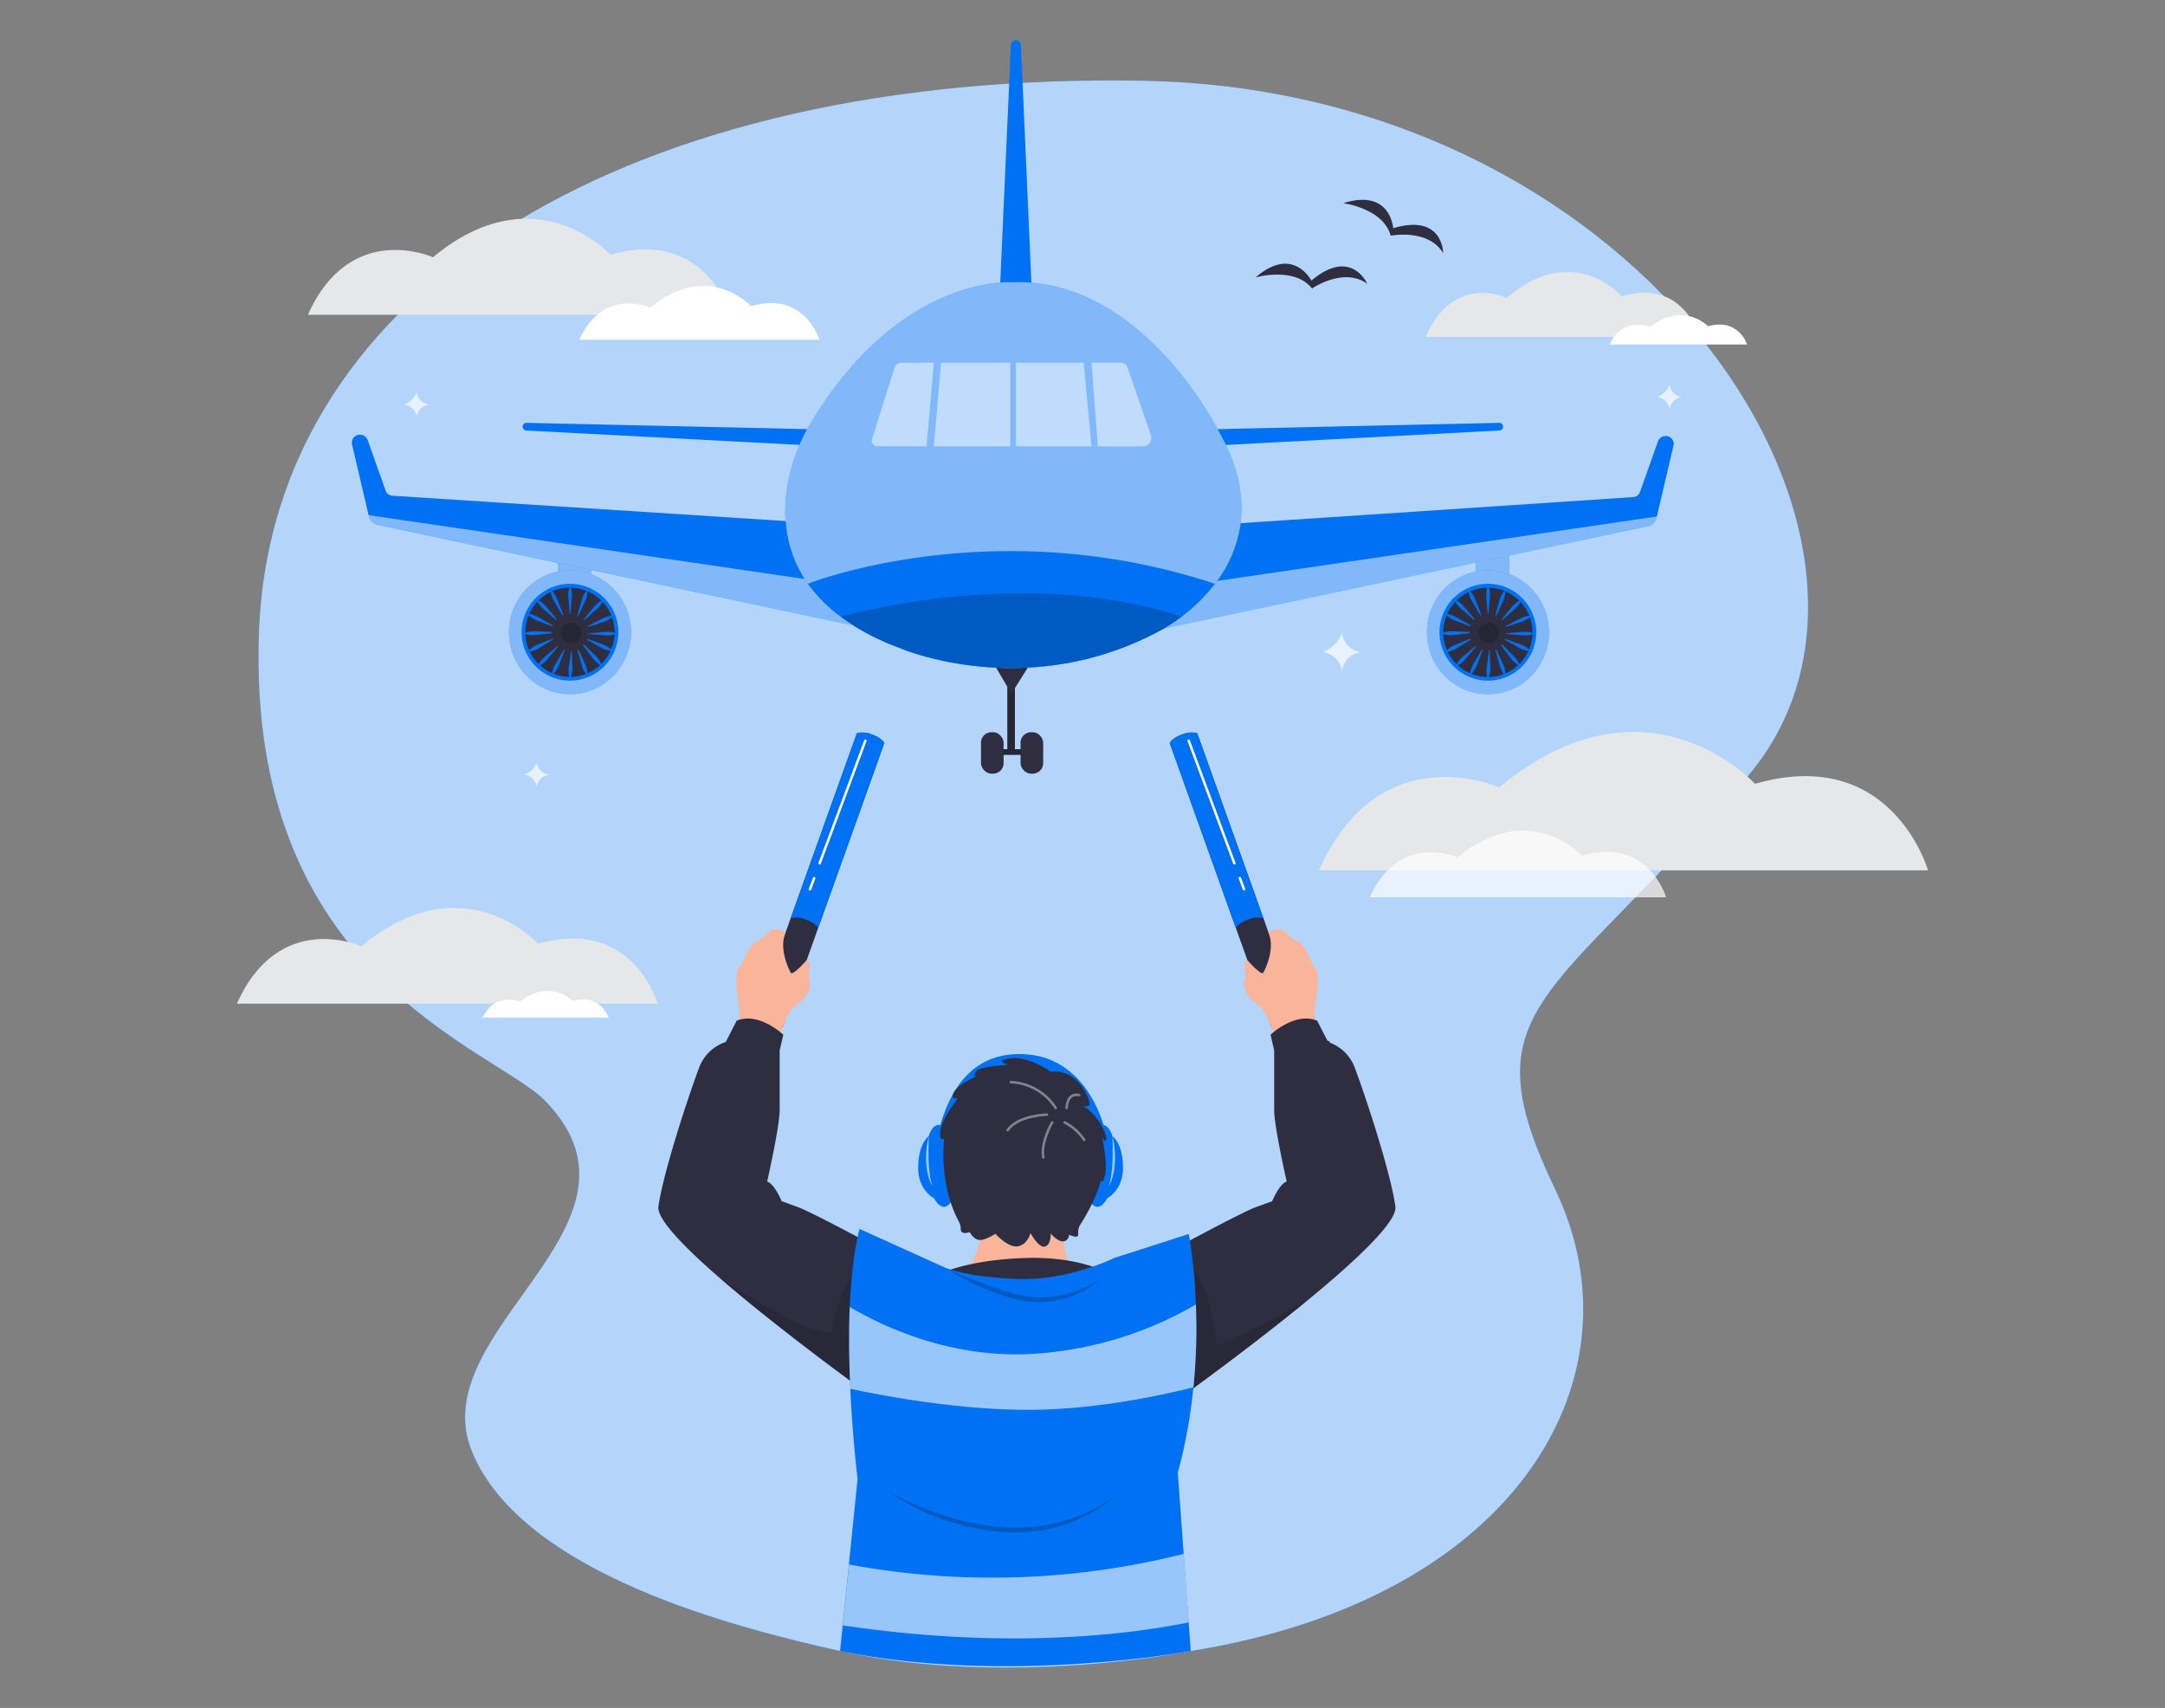  <!DOCTYPE svg PUBLIC "-//W3C//DTD SVG 1.1//EN" "http://www.w3.org/Graphics/SVG/1.1/DTD/svg11.dtd">
<svg xmlns="http://www.w3.org/2000/svg" xmlns:xlink="http://www.w3.org/1999/xlink" width="865.76" height="682.89" viewBox="0 0 865.76 682.89">
<rect x="0" y="0" width="865.76" height="682.89" fill="#808080" stroke="none"/>
<defs>
<clipPath id="a">
<path d="M462.8,503s32.75-17.87,39.28-20.3l6.64-2.42s2.9-7,5.81-7.86c0,0-5-22-5-28.6V420l-1.45-6.28s9.75-9.32,18.65-5.6l4.36,8.5a17.06,17.06,0,0,1,10.76,10.56C545.19,435.88,556,468,558,482.41s-95.32,83.19-95.32,83.19Z" fill="none"/>
</clipPath>
<clipPath id="b">
<path d="M358.59,503s-32.75-17.87-39.36-20.3l-6.64-2.42s-2.9-7-5.81-7.86c0,0,5-22,5-28.6V420l1.45-6.28s-9.75-9.32-18.66-5.6l-4.35,8.5a17.06,17.06,0,0,0-10.76,10.56c-3.32,8.71-14.14,40.86-16.17,55.24s95.32,83.19,95.32,83.19Z" fill="none"/>
</clipPath>
<clipPath id="c">
<path d="M343.71,491.36l34.22,15.48s7.47,3.6,28.29,4.51S445.5,503,445.5,503l29.86-9.62s9.24,45.74-4.37,95.48l5.17,71.27s-73.17,13.68-140.22,0l7-68.79S334.8,526.53,343.71,491.36Z" fill="none"/>
</clipPath>
<style xmlns="http://www.w3.org/1999/xhtml">*, ::after, ::before { box-sizing: border-box; }
img, svg { vertical-align: middle; }
</style>
<style xmlns="http://www.w3.org/1999/xhtml">*, body, html { -webkit-font-smoothing: antialiased; }
img, svg { max-width: 100%; }
</style>
</defs>
<path d="M476.17,660.14S402.76,675,336,660.14c-40.86-9.09-126.9-30.67-147.2-79.57S266.22,490,218.17,440.34C197.46,419,98,390.72,103.59,251.9S254.91,28.47,457.43,32.29,776.82,220.16,698.49,310.85s-112,90.95-76.53,164.8S608.17,639,476.17,660.14Z" fill="#0071f2" data-primary="true"/>
<path d="M476.17,660.14S402.76,675,336,660.14c-40.86-9.09-126.9-30.67-147.2-79.57S266.22,490,218.17,440.34C197.46,419,98,390.72,103.59,251.9S254.91,28.47,457.43,32.29,776.82,220.16,698.49,310.85s-112,90.95-76.53,164.8S608.17,639,476.17,660.14Z" fill="#fff" opacity="0.7" style="isolation:isolate"/>
<path d="M517.15,410.17l-4.87,1.75a3.23,3.23,0,0,1-4.14-1.94h0L467.78,297.11s.88-2,5-3.44a9.43,9.43,0,0,1,6-.47L519.12,406a3.14,3.14,0,0,1-1.79,4.07h0Z" fill="#2f2e41" data-secondary="true"/>
<path d="M478.75,293.14l26.46,74a9.5,9.5,0,0,0-6,.48c-4.07,1.47-5,3.45-5,3.45l-26.46-74s.89-2,5-3.45A9.49,9.49,0,0,1,478.75,293.14Z" fill="#0071f2" data-primary="true"/>
<path d="M495.81,351.1l1.65,4.44" fill="none" stroke="#fff" stroke-linecap="round" stroke-linejoin="round"/>
<path d="M475.34,296.17l18.27,49" fill="none" stroke="#fff" stroke-linecap="round" stroke-linejoin="round"/>
<path d="M510.48,416.46s-3.9-12.57-7.17-14.55c-3.79-2.23-6.49-6.43-5.7-9.24,1.43-5-1.76-7.37,1.22-8.76,0,0,5.63,6.46,6.38,5,5.27-10.37,2-16.17,2-16.17,6.79-3.31,6.7,1.13,10.42,3s2.59,1.34,5,5c1.57,2.38,1.25,4.36,3.14,5.9s1,7.62.72,11-1,8.23-1,8.23l2.5,6.21Z" fill="#f9b499"/>
<path d="M462.8,503s32.75-17.87,39.28-20.3l6.64-2.42s2.9-7,5.81-7.86c0,0-5-22-5-28.6V420l-1.45-6.28s9.75-9.32,18.65-5.6l4.36,8.5a17.06,17.06,0,0,1,10.76,10.56C545.19,435.88,556,468,558,482.41s-95.32,83.19-95.32,83.19Z" fill="#2f2e41" data-secondary="true"/>
<g clip-path="url(#a)">
<path d="M522.26,519.71,521,521.63c-26.72,21.81-58.15,44-58.15,44V503l1.58-.83a40.3,40.3,0,0,1,6.28.83c13.78,3.64,15.72,34.88,15.72,34.88C499.07,533.81,521.54,520.14,522.26,519.71Z" fill-opacity="0.7" opacity="0.2" style="isolation:isolate"/>
</g>
<path d="M515.54,421.44s9-5.8,15.71-4.72" fill="none" stroke="#263238" stroke-linecap="round" stroke-linejoin="round"/>
<path d="M304.23,410.17l4.88,1.75a3.23,3.23,0,0,0,4.14-1.94h0l40.36-112.86s-.88-2-4.95-3.44a9.43,9.43,0,0,0-6-.47L302.27,406a3.14,3.14,0,0,0,1.79,4.07h0Z" fill="#2f2e41" data-secondary="true"/>
<path d="M342.64,293.14l-26.46,74a9.5,9.5,0,0,1,6,.48c4.07,1.47,5,3.45,5,3.45l26.46-74s-.89-2-5-3.45A9.5,9.5,0,0,0,342.64,293.14Z" fill="#0071f2" data-primary="true"/>
<path d="M325.57,351.1l-1.65,4.44" fill="none" stroke="#fff" stroke-linecap="round" stroke-linejoin="round"/>
<path d="M346.05,296.17q-9.14,24.51-18.28,49" fill="none" stroke="#fff" stroke-linecap="round" stroke-linejoin="round"/>
<path d="M310.91,416.46s3.9-12.57,7.17-14.55c3.79-2.23,6.49-6.43,5.7-9.24-1.43-5,1.76-7.37-1.22-8.76,0,0-5.63,6.46-6.38,5-5.27-10.37-2-16.17-2-16.17-6.79-3.31-6.7,1.13-10.42,3s-2.59,1.34-5,5c-1.57,2.38-1.25,4.36-3.14,5.9s-1,7.62-.72,11,1,8.23,1,8.23l-2.49,6.21Z" fill="#f9b499"/>
<path d="M358.59,503s-32.75-17.87-39.36-20.3l-6.64-2.42s-2.9-7-5.81-7.86c0,0,5-22,5-28.6V420l1.45-6.28s-9.75-9.32-18.66-5.6l-4.35,8.5a17.06,17.06,0,0,0-10.76,10.56c-3.32,8.71-14.14,40.86-16.17,55.24s95.32,83.19,95.32,83.19Z" fill="#2f2e41" data-secondary="true"/>
<g clip-path="url(#b)">
<path d="M357.91,502.65l.68.36v62.65s-42.18-29.83-70.46-54.31c46.21,29,44.55,20.12,44.55,20.12,4.14-20.93,13-28.46,13-28.46S350.37,502.85,357.91,502.65Z" fill-opacity="0.7" opacity="0.2" style="isolation:isolate"/>
</g>
<path d="M391.52,484.84a26.21,26.21,0,0,1-5,22.8s21.31,10.77,42,0c0,0-6.29-13.68-2.17-20.72C426.41,486.92,413.49,479,391.52,484.84Z" fill="#f9b499"/>
<path d="M441.92,452.05S435.87,423.76,411,421.6s-33.56,18.85-36.83,36.14l35.59,3.53Z" fill="#0071f2" data-primary="true"/>
<path d="M439.62,450c3.73-1.46,5.25,4.3,5.25,4.3s4.21,2.77,4.21,12.72c0,9-6.38,12.13-6.38,12.13s-2.79,5.92-6.28,2.06S435,451.75,439.62,450Z" fill="#0071f2" data-primary="true"/>
<path d="M444.87,454.26a34.89,34.89,0,0,1,1,10.13,31.09,31.09,0,0,1-.65,5.09,18.08,18.08,0,0,1-1.79,4.79,37.22,37.22,0,0,0,1-4.93c.21-1.66.35-3.32.42-5s.08-3.34.07-5S444.93,456,444.87,454.26Z" fill="#fff" opacity="0.6" style="isolation:isolate"/>
<path d="M376.63,450c-3.73-1.46-5.25,4.3-5.25,4.3s-4.2,2.77-4.2,12.72c0,9,6.37,12.13,6.37,12.13s2.81,5.92,6.28,2.06S381.26,451.75,376.63,450Z" fill="#0071f2" data-primary="true"/>
<path d="M371.41,454.26c-.06,1.7-.08,3.39-.11,5.07s0,3.35.07,5,.21,3.33.42,5a38.89,38.89,0,0,0,1,4.93,18.08,18.08,0,0,1-1.79-4.79,31.09,31.09,0,0,1-.65-5.09A35.24,35.24,0,0,1,371.41,454.26Z" fill="#fff" opacity="0.6" style="isolation:isolate"/>
<path d="M420.12,428.43s-9-6.28-16-5.28-.95,2.59-.95,2.59-11.81.66-12.9,2.69,0,2,0,2-7.16,3.15-8.81,6.29,1.57,2.45,1.57,2.45-6.52,8.09-7,13.06,1.57,2.79,1.57,2.79a66.09,66.09,0,0,0,1.57,22.38c2.95,10.58,5.12,11,5,13.83s3.59,1.41,3.59,1.41,1.66,3.15,4.1,3.15,6.17-2.49,6.17-2.49,5.17,5.75,9.05,5,5-5.28,5-5.28,3.41,6.28,5.89,5.36,2.18-5.2,2.18-5.2,2.8,3.42,5.12,3.14a2.49,2.49,0,0,0,2.19-2.64s2.64,1.24,3.41.61-.46-2.17,1.24-4.81,6.85-11.34,8.09-17.72c0,0,.6,2.48,1.7-2s-1.24-15.51-1.24-15.51.56,2.29,1.57,1.66-2.29-9.79-9.13-13.67c0,0,2.48.63,2.64-.92S431.51,427.35,420.12,428.43Z" fill="#2f2e41" data-secondary="true"/>
<path d="M376,509.29s10.23-5.39,33.2-6.28,34.3,6.28,34.3,6.28a69.72,69.72,0,0,1-32.05,10.36C393.6,520.48,376,509.29,376,509.29Z" fill="#2f2e41" data-secondary="true"/>
<path d="M343.71,491.36l34.22,15.48s7.47,3.6,28.29,4.51S445.5,503,445.5,503l29.86-9.62s9.24,45.74-4.37,95.48l5.17,71.27s-73.17,13.68-140.22,0l7-68.79S334.8,526.53,343.71,491.36Z" fill="#0071f2" data-primary="true"/>
<g clip-path="url(#c)">
<path d="M477.26,554.69c-16.35,4.09-41.33,9-66.16,9-26.4,0-54.08-4.81-71.07-8.39-.47-10.28-.68-21.67-.24-32.73,15.42,9,40.72,20,70.79,18.86a147.06,147.06,0,0,0,67.68-19.88A242.08,242.08,0,0,1,477.26,554.69Z" fill="#fff" opacity="0.6" style="isolation:isolate"/>
<path d="M475.32,648.69c-24.49,4.95-72.69,10.9-138.28,1.21l2.49-24.37a313.41,313.41,0,0,0,133.86-4.26Z" fill="#fff" opacity="0.6" style="isolation:isolate"/>
</g>
<path d="M377.93,506.84c2.53,1.13,5,2.29,7.6,3.32s5.1,2.1,7.67,3.08,5.15,1.9,7.77,2.69c1.3.44,2.63.76,3.94,1.15s2.64.65,4,.9a39,39,0,0,0,4,.61,19.43,19.43,0,0,0,2,.15h2a50,50,0,0,0,8.05-1,45.67,45.67,0,0,0,7.79-2.44,35.43,35.43,0,0,0,7.23-3.92,34.81,34.81,0,0,1-14.65,7.87,44,44,0,0,1-8.32,1.42,27.73,27.73,0,0,1-4.28-.1,39,39,0,0,1-4.2-.6,78.56,78.56,0,0,1-15.89-5.26A107.59,107.59,0,0,1,377.93,506.84Z" opacity="0.2"/>
<path d="M355.37,596.41a108.82,108.82,0,0,0,10.74,5.26c3.65,1.58,7.38,3,11.15,4.19a98.35,98.35,0,0,0,23.22,4.67,70.56,70.56,0,0,0,11.81,0c2-.11,3.92-.44,5.87-.71s3.88-.72,5.78-1.26,3.77-1.14,5.66-1.74l2.76-1.09,1.38-.55,1.34-.65a72.43,72.43,0,0,0,10.37-5.9A59.21,59.21,0,0,1,424.36,610c-1.92.64-3.91,1-5.89,1.49s-4,.7-6,.86a69.22,69.22,0,0,1-12.13.15,87.83,87.83,0,0,1-12-1.77,96.9,96.9,0,0,1-11.59-3.42A93.22,93.22,0,0,1,355.37,596.41Z" opacity="0.2"/>
<g opacity="0.4">
<path d="M422.18,443a22.7,22.7,0,0,0-18-10.35" fill="none" stroke="#fff" stroke-linecap="round" stroke-linejoin="round"/>
<path d="M418.66,445.68s-11.6.21-15.71,6.21" fill="none" stroke="#fff" stroke-linecap="round" stroke-linejoin="round"/>
<path d="M420.74,448.78s-4.72,8.09-3.52,14" fill="none" stroke="#fff" stroke-linecap="round" stroke-linejoin="round"/>
<path d="M425.72,448.78a20.78,20.78,0,0,1,7.85,7" fill="none" stroke="#fff" stroke-linecap="round" stroke-linejoin="round"/>
<path d="M426.53,443s0-6.14,5-5.17" fill="none" stroke="#fff" stroke-linecap="round" stroke-linejoin="round"/>
</g>
<path d="M94.73,401.29H263s-10-34.9-47.8-23.93c0,0-29.87-32.91-70.71,1C144.52,378.36,111.66,363.4,94.73,401.29Z" fill="#e6e7e8"/>
<path d="M193,406.85h50.32s-3-9.7-14.29-6.65c0,0-8.93-9.14-21.14.28C207.9,400.48,198.07,396.32,193,406.85Z" fill="#fff"/>
<polygon points="405.85 299.55 405.85 270.9 402.83 270.9 402.83 299.55 400.57 299.55 400.57 301.81 408.86 301.81 408.86 299.55 405.85 299.55" fill="#2f2e41" data-secondary="true"/>
<polygon points="405.85 299.55 405.85 270.9 402.83 270.9 402.83 299.55 400.57 299.55 400.57 301.81 408.86 301.81 408.86 299.55 405.85 299.55" opacity="0.2"/>
<path d="M599.61,172.13l-120.67,6.35v-6.72l120.56-2.69a1.54,1.54,0,0,1,1.56,1.53h0A1.53,1.53,0,0,1,599.61,172.13Z" fill="#0071f2" data-primary="true"/>
<path d="M210.44,172.13l120.68,6.35v-6.72l-120.56-2.69A1.55,1.55,0,0,0,209,170.6h0A1.53,1.53,0,0,0,210.44,172.13Z" fill="#0071f2" data-primary="true"/>
<path d="M412.63,117.14H399.81L404.25,18a2,2,0,0,1,2-1.89h0a2,2,0,0,1,2,1.89Z" fill="#0071f2" data-primary="true"/>
<rect x="590.13" y="217.95" width="13.36" height="13.36" fill="#0071f2" data-primary="true"/>
<rect x="590.13" y="217.95" width="13.36" height="13.36" fill="#fff" opacity="0.5"/>
<ellipse cx="595.02" cy="252.79" rx="24.41" ry="24.78" fill="#0071f2" data-primary="true"/>
<ellipse cx="595.02" cy="252.79" rx="24.41" ry="24.78" fill="#fff" opacity="0.5"/>
<circle cx="595.02" cy="252.79" r="18.59" fill="#2f2e41" data-secondary="true"/>
<path d="M595,272.13a19.35,19.35,0,1,1,19.34-19.34A19.37,19.37,0,0,1,595,272.13ZM595,235a17.84,17.84,0,1,0,17.83,17.84A17.86,17.86,0,0,0,595,235Z" fill="#0071f2" data-primary="true"/>
<path d="M589.75,247.68a2.08,2.08,0,0,0-.21.21l-.29-.23-1.49-1.23-2.27-2a16.86,16.86,0,0,1-2.22-2,10.23,10.23,0,0,1-1.63-2.6l.11-.1a10.28,10.28,0,0,1,2.58,1.63,16.32,16.32,0,0,1,2,2.22l1.95,2.27c.41.5.82,1,1.21,1.48A2.48,2.48,0,0,1,589.75,247.68Z" fill="#0071f2" data-primary="true"/>
<path d="M592.36,245.94a1.79,1.79,0,0,0-.32.13,3.45,3.45,0,0,1-.2-.32c-.3-.48-.59-1-.9-1.46l-1.53-2.66a18.25,18.25,0,0,1-1.47-2.67,10.8,10.8,0,0,1-.72-3.05l.14-.06a10.41,10.41,0,0,1,1.94,2.45,17.42,17.42,0,0,1,1.19,2.81l1.13,2.84c.21.55.41,1.09.61,1.63C592.28,245.7,592.32,245.82,592.36,245.94Z" fill="#0071f2" data-primary="true"/>
<path d="M595.62,240.21l-.23,3c-.06.61-.11,1.22-.18,1.84,0,.13,0,.25,0,.38h-.31c0-.12,0-.25,0-.38-.06-.61-.11-1.23-.18-1.84l-.23-3a19,19,0,0,1-.15-3,10.49,10.49,0,0,1,.68-3h.15a10.49,10.49,0,0,1,.68,3A16.87,16.87,0,0,1,595.62,240.21Z" fill="#0071f2" data-primary="true"/>
<path d="M602,235.9a9.74,9.74,0,0,1-.37,3,16.79,16.79,0,0,1-1.16,2.69l-1.22,2.67c-.28.54-.53,1.08-.8,1.63-.06.11-.11.22-.17.34a1.92,1.92,0,0,0-.29-.14c0-.12.07-.24.1-.36l.45-1.74.8-2.81a16.65,16.65,0,0,1,.87-2.81,10.66,10.66,0,0,1,1.65-2.51Z" fill="#0071f2" data-primary="true"/>
<path d="M608.4,239.88a10,10,0,0,1-1.58,2.59,15.92,15.92,0,0,1-2.18,2l-2.23,2-1.56,1.3a3.15,3.15,0,0,1-.3.24,1.07,1.07,0,0,0-.18-.19,2.42,2.42,0,0,1,.25-.31l1.25-1.57,1.91-2.27a16.56,16.56,0,0,1,2-2.22,10,10,0,0,1,2.56-1.63Z" fill="#0071f2" data-primary="true"/>
<path d="M612.43,246.29A9.53,9.53,0,0,1,610,248a16.27,16.27,0,0,1-2.75,1l-2.77.9-2.1.62-.36.1c0-.07,0-.14-.07-.22l.34-.18,1.9-1,2.6-1.31a17.06,17.06,0,0,1,2.63-1.25,9.85,9.85,0,0,1,3-.47Z" fill="#0071f2" data-primary="true"/>
<path d="M613.6,253.23v.15a10.09,10.09,0,0,1-2.91.68,17.75,17.75,0,0,1-2.91-.16l-2.91-.22-2.16-.22-.38,0,0-.24.37,0,2.14-.22,2.91-.22a15,15,0,0,1,2.91-.15A9.47,9.47,0,0,1,613.6,253.23Z" fill="#0071f2" data-primary="true"/>
<path d="M612.06,260.2l-.06.13a10.56,10.56,0,0,1-3.06-.65,18.49,18.49,0,0,1-2.72-1.42l-2.69-1.48-1.46-.86-.32-.18.13-.33.36.12,1.61.56,2.87,1.07a17.69,17.69,0,0,1,2.85,1.15A10.85,10.85,0,0,1,612.06,260.2Z" fill="#0071f2" data-primary="true"/>
<path d="M607.84,266.24l-.12.11a11.71,11.71,0,0,1-2.6-2,19.15,19.15,0,0,1-2-2.5l-1.92-2.56c-.25-.36-.5-.7-.76-1.06l-.22-.3q.16-.16.3-.33l.27.25,1,.95,2.26,2.26a18.46,18.46,0,0,1,2.21,2.3A11.62,11.62,0,0,1,607.84,266.24Z" fill="#0071f2" data-primary="true"/>
<path d="M602,270l-.14.06a10.62,10.62,0,0,1-1.65-2.54,17.27,17.27,0,0,1-.87-2.84l-.8-2.85-.51-1.94.33-.14c.3.6.58,1.21.89,1.82l1.22,2.7a16.83,16.83,0,0,1,1.16,2.73A9.84,9.84,0,0,1,602,270Z" fill="#0071f2" data-primary="true"/>
<path d="M595.93,268.49a10,10,0,0,1-.84,2.89h-.15a9.71,9.71,0,0,1-.52-3,16.8,16.8,0,0,1,.3-2.91l.39-2.92c.1-.69.2-1.38.31-2.07l.06-.39a1,1,0,0,0,.25,0,2.42,2.42,0,0,1,0,.38c0,.71.07,1.43.1,2.15l.08,2.93A16.86,16.86,0,0,1,595.93,268.49Z" fill="#0071f2" data-primary="true"/>
<path d="M588.16,250.13c0,.1-.07.19-.1.3l-.36-.12-1.74-.63-2.82-1.1a16,16,0,0,1-2.8-1.16,10.43,10.43,0,0,1-2.44-1.91l.06-.13a10.72,10.72,0,0,1,3,.69,17.5,17.5,0,0,1,2.66,1.43l2.63,1.5,1.56.93Z" fill="#0071f2" data-primary="true"/>
<path d="M587.67,253.2a2.2,2.2,0,0,1-.37.05l-1,.12-3.28.33a21.44,21.44,0,0,1-3.29.25,12.85,12.85,0,0,1-3.31-.57v-.15a12.16,12.16,0,0,1,3.28-.79,21.26,21.26,0,0,1,3.29.05l3.3.13,1,.06.38,0v.5Z" fill="#0071f2" data-primary="true"/>
<path d="M588.25,255.65l-.33.2-1.57,1-2.57,1.57a17.71,17.71,0,0,1-2.6,1.5,10.43,10.43,0,0,1-3,.76l-.07-.14a10.39,10.39,0,0,1,2.37-2,16.9,16.9,0,0,1,2.74-1.24l2.78-1.16c.59-.24,1.17-.48,1.77-.7a1.83,1.83,0,0,1,.35-.14A1.88,1.88,0,0,0,588.25,255.65Z" fill="#0071f2" data-primary="true"/>
<path d="M590.27,258.4l-.23.28c-.47.6-1,1.19-1.44,1.79l-1.87,2.19a15.61,15.61,0,0,1-1.92,2.14,10,10,0,0,1-2.5,1.55l-.11-.11a9.37,9.37,0,0,1,1.55-2.51,15.59,15.59,0,0,1,2.13-1.92l2.19-1.88c.58-.47,1.16-1,1.76-1.43l.29-.24Z" fill="#0071f2" data-primary="true"/>
<path d="M592.93,259.84c0,.12-.09.24-.13.35-.23.63-.47,1.25-.69,1.88L591,264.85a17.5,17.5,0,0,1-1.17,2.74,10,10,0,0,1-1.92,2.38l-.13-.06a10.3,10.3,0,0,1,.69-3,17.22,17.22,0,0,1,1.45-2.62l1.51-2.57,1-1.66a1.85,1.85,0,0,1,.21-.33Z" fill="#0071f2" data-primary="true"/>
<circle cx="595.38" cy="253.08" r="4.09" opacity="0.2"/>
<rect x="223.05" y="217.95" width="13.36" height="13.36" fill="#0071f2" data-primary="true"/>
<rect x="223.05" y="217.95" width="13.36" height="13.36" fill="#fff" opacity="0.5"/>
<ellipse cx="227.94" cy="252.79" rx="24.41" ry="24.78" fill="#0071f2" data-primary="true"/>
<ellipse cx="227.94" cy="252.79" rx="24.41" ry="24.78" fill="#fff" opacity="0.5"/>
<circle cx="227.94" cy="252.79" r="18.59" fill="#2f2e41" data-secondary="true"/>
<path d="M227.94,272.13a19.35,19.35,0,1,1,19.34-19.34A19.37,19.37,0,0,1,227.94,272.13Zm0-37.18a17.84,17.84,0,1,0,17.83,17.84A17.86,17.86,0,0,0,227.94,235Z" fill="#0071f2" data-primary="true"/>
<path d="M222.67,247.68l-.21.21-.29-.23-1.49-1.23-2.27-2a16.86,16.86,0,0,1-2.22-2,10.23,10.23,0,0,1-1.63-2.6l.11-.1a10.28,10.28,0,0,1,2.58,1.63,16.32,16.32,0,0,1,2,2.22l2,2.27c.41.5.82,1,1.21,1.48A2.48,2.48,0,0,1,222.67,247.68Z" fill="#0071f2" data-primary="true"/>
<path d="M225.28,245.94a1.79,1.79,0,0,0-.32.13,3.45,3.45,0,0,1-.2-.32c-.3-.48-.59-1-.9-1.46l-1.53-2.66a18.25,18.25,0,0,1-1.47-2.67,10.8,10.8,0,0,1-.72-3.05l.14-.06a10.41,10.41,0,0,1,1.94,2.45,17.42,17.42,0,0,1,1.19,2.81l1.13,2.84c.21.55.41,1.09.61,1.63C225.2,245.7,225.24,245.82,225.28,245.94Z" fill="#0071f2" data-primary="true"/>
<path d="M228.54,240.21l-.23,3c-.06.61-.11,1.22-.18,1.84,0,.13,0,.25,0,.38h-.31c0-.12,0-.25,0-.38-.06-.61-.11-1.23-.18-1.84l-.23-3a19,19,0,0,1-.15-3,10.49,10.49,0,0,1,.68-3H228a10.49,10.49,0,0,1,.68,3A16.87,16.87,0,0,1,228.54,240.21Z" fill="#0071f2" data-primary="true"/>
<path d="M234.94,235.9a9.74,9.74,0,0,1-.37,3,16.79,16.79,0,0,1-1.16,2.69l-1.22,2.67c-.28.54-.53,1.08-.8,1.63l-.17.34a1.92,1.92,0,0,0-.29-.14c0-.12.07-.24.1-.36.15-.58.3-1.15.45-1.74l.8-2.81a16.65,16.65,0,0,1,.87-2.81,10.66,10.66,0,0,1,1.65-2.51Z" fill="#0071f2" data-primary="true"/>
<path d="M241.32,239.88a10,10,0,0,1-1.58,2.59,15.92,15.92,0,0,1-2.18,2l-2.23,2-1.56,1.3-.3.24a1.07,1.07,0,0,0-.18-.19,2.42,2.42,0,0,1,.25-.31l1.25-1.57,1.91-2.27a16.56,16.56,0,0,1,2-2.22,10,10,0,0,1,2.56-1.63Z" fill="#0071f2" data-primary="true"/>
<path d="M245.35,246.29a9.53,9.53,0,0,1-2.42,1.73,16.27,16.27,0,0,1-2.75,1l-2.77.9-2.1.62-.36.1c0-.07,0-.14-.07-.22l.34-.18,1.9-1,2.6-1.31a17.06,17.06,0,0,1,2.63-1.25,9.85,9.85,0,0,1,3-.47Z" fill="#0071f2" data-primary="true"/>
<path d="M246.52,253.23v.15a10.09,10.09,0,0,1-2.91.68,17.75,17.75,0,0,1-2.91-.16l-2.91-.22-2.16-.22-.38,0,0-.24.37,0,2.14-.22,2.91-.22a15,15,0,0,1,2.91-.15A9.47,9.47,0,0,1,246.52,253.23Z" fill="#0071f2" data-primary="true"/>
<path d="M245,260.2l-.06.13a10.56,10.56,0,0,1-3.06-.65,18.49,18.49,0,0,1-2.72-1.42l-2.69-1.48-1.46-.86-.32-.18.13-.33.36.12,1.61.56,2.87,1.07a17.69,17.69,0,0,1,2.85,1.15A10.85,10.85,0,0,1,245,260.2Z" fill="#0071f2" data-primary="true"/>
<path d="M240.76,266.24l-.12.11a11.71,11.71,0,0,1-2.6-2,19.15,19.15,0,0,1-2-2.5l-1.92-2.56c-.25-.36-.5-.7-.76-1.06l-.22-.3q.16-.16.3-.33l.27.25,1,.95,2.26,2.26a18.46,18.46,0,0,1,2.21,2.3A11.62,11.62,0,0,1,240.76,266.24Z" fill="#0071f2" data-primary="true"/>
<path d="M234.94,270l-.14.06a10.62,10.62,0,0,1-1.65-2.54,17.27,17.27,0,0,1-.87-2.84l-.8-2.85-.51-1.94.33-.14c.3.6.58,1.21.89,1.82l1.22,2.7a16.83,16.83,0,0,1,1.16,2.73A9.84,9.84,0,0,1,234.94,270Z" fill="#0071f2" data-primary="true"/>
<path d="M228.85,268.49a10,10,0,0,1-.84,2.89h-.15a9.71,9.71,0,0,1-.52-3,16.8,16.8,0,0,1,.3-2.91l.39-2.92c.1-.69.2-1.38.31-2.07l.06-.39a1.06,1.06,0,0,0,.25,0,2.42,2.42,0,0,1,0,.38c0,.71.07,1.43.1,2.15l.08,2.93A16.86,16.86,0,0,1,228.85,268.49Z" fill="#0071f2" data-primary="true"/>
<path d="M221.08,250.13c0,.1-.07.19-.1.3l-.36-.12c-.58-.21-1.16-.43-1.74-.63l-2.82-1.1a16,16,0,0,1-2.8-1.16,10.43,10.43,0,0,1-2.44-1.91l.06-.13a10.72,10.72,0,0,1,3,.69,17.5,17.5,0,0,1,2.66,1.43l2.63,1.5,1.56.93Z" fill="#0071f2" data-primary="true"/>
<path d="M220.59,253.2a2.2,2.2,0,0,1-.37.05l-1,.12-3.28.33a21.44,21.44,0,0,1-3.29.25,12.85,12.85,0,0,1-3.31-.57v-.15a12.16,12.16,0,0,1,3.28-.79,21.26,21.26,0,0,1,3.29.05l3.3.13,1,.06.38,0v.5Z" fill="#0071f2" data-primary="true"/>
<path d="M221.17,255.65l-.33.2-1.57,1-2.57,1.57a17.71,17.71,0,0,1-2.6,1.5,10.43,10.43,0,0,1-3,.76l-.07-.14a10.39,10.39,0,0,1,2.37-2,16.9,16.9,0,0,1,2.74-1.24l2.78-1.16c.59-.24,1.17-.48,1.77-.7a1.83,1.83,0,0,1,.35-.14A1.88,1.88,0,0,0,221.17,255.65Z" fill="#0071f2" data-primary="true"/>
<path d="M223.19,258.4l-.23.28c-.47.6-1,1.19-1.44,1.79l-1.87,2.19a15.61,15.61,0,0,1-1.92,2.14,10,10,0,0,1-2.5,1.55l-.11-.11a9.37,9.37,0,0,1,1.55-2.51,15.59,15.59,0,0,1,2.13-1.92l2.19-1.88c.58-.47,1.16-1,1.76-1.43l.29-.24Z" fill="#0071f2" data-primary="true"/>
<path d="M225.85,259.84c0,.12-.09.24-.13.35-.23.63-.47,1.25-.69,1.88l-1.11,2.78a17.5,17.5,0,0,1-1.17,2.74,10,10,0,0,1-1.92,2.38l-.13-.06a10.3,10.3,0,0,1,.69-3,17.22,17.22,0,0,1,1.45-2.62l1.51-2.57,1-1.66a1.85,1.85,0,0,1,.21-.33Z" fill="#0071f2" data-primary="true"/>
<circle cx="228.3" cy="253.08" r="4.09" opacity="0.2"/>
<polygon points="396.49 263.85 404.45 277.35 412.94 263.85 396.49 263.85" fill="#2f2e41" data-secondary="true"/>
<rect x="392.28" y="292.76" width="9.05" height="16.58" rx="4.18" fill="#2f2e41" data-secondary="true"/>
<rect x="408.11" y="292.76" width="9.05" height="16.58" rx="4.18" fill="#2f2e41" data-secondary="true"/>
<path d="M496.09,209.19a50.4,50.4,0,0,1-10.22,24.24,70.09,70.09,0,0,1-13.29,13.17,57.12,57.12,0,0,1-7,4.65c-54.59,30.37-106,7.76-106,7.76a104,104,0,0,1-18.44-9h0c-1.79-1.12-3.46-2.27-5.05-3.44A59.32,59.32,0,0,1,323,233.43q-.68-1-1.29-1.92a48.47,48.47,0,0,1-7.58-23.18c-1.35-19.61,8.3-36.13,8.3-36.13C358.68,109.12,405,112.85,405,112.85c51.26-1.8,81.62,58.29,81.62,58.29C495.27,185.77,497.45,198.47,496.09,209.19Z" fill="#0071f2" data-primary="true"/>
<path d="M496.09,209.19a50.4,50.4,0,0,1-10.22,24.24,70.09,70.09,0,0,1-13.29,13.17,57.12,57.12,0,0,1-7,4.65c-54.59,30.37-106,7.76-106,7.76a104,104,0,0,1-18.44-9h0c-1.79-1.12-3.46-2.27-5.05-3.44A59.32,59.32,0,0,1,323,233.43q-.68-1-1.29-1.92a48.47,48.47,0,0,1-7.58-23.18c-1.35-19.61,8.3-36.13,8.3-36.13C358.68,109.12,405,112.85,405,112.85c51.26-1.8,81.62,58.29,81.62,58.29C495.27,185.77,497.45,198.47,496.09,209.19Z" fill="#fff" opacity="0.5"/>
<path d="M485.87,233.43a70.09,70.09,0,0,1-13.29,13.17,57.12,57.12,0,0,1-7,4.65c-54.59,30.37-106,7.76-106,7.76a96.12,96.12,0,0,1-23.5-12.4A59.32,59.32,0,0,1,323,233.43S396.94,204,485.87,233.43Z" fill="#0071f2" data-primary="true"/>
<path d="M472.58,246.6a57.12,57.12,0,0,1-7,4.65c-54.59,30.37-106,7.76-106,7.76a96.12,96.12,0,0,1-23.5-12.4h0S408.55,225.53,472.58,246.6Z" opacity="0.2"/>
<path d="M669.26,177.56a3.11,3.11,0,0,1-.08.74l-6.61,28.2-.11.49A4.53,4.53,0,0,1,659,210.4L465.6,251.25a57.12,57.12,0,0,0,7-4.65,70.09,70.09,0,0,0,13.29-13.17c.28-.38.57-.77.85-1.17a49.79,49.79,0,0,0,9.37-23.07l157-10.44a3.12,3.12,0,0,0,2.72-2.05L663,176.48a3.25,3.25,0,0,1,6.31,1.08Z" fill="#0071f2" data-primary="true"/>
<path d="M662.57,206.5l-.11.49A4.53,4.53,0,0,1,659,210.4L465.6,251.25a57.12,57.12,0,0,0,7-4.65,70.09,70.09,0,0,0,13.29-13.17c.28-.38.57-.77.85-1.17Z" fill="#fff" opacity="0.5"/>
<path d="M341.2,250.05,151,209.86a4.54,4.54,0,0,1-3.49-3.41l-.11-.49-6.61-28.2a3.19,3.19,0,0,1-.08-.75,3.25,3.25,0,0,1,6.31-1.07l7.17,20.21a3.11,3.11,0,0,0,2.72,2.06l157.3,10.12a48.48,48.48,0,0,0,8.87,25.1,59.32,59.32,0,0,0,13.11,13.18C337.74,247.78,339.41,248.93,341.2,250.05Z" fill="#0071f2" data-primary="true"/>
<path d="M341.2,250.05,151,209.86a4.54,4.54,0,0,1-3.49-3.41l-.11-.49,174.39,25.55q.62,1,1.29,1.92a59.32,59.32,0,0,0,13.11,13.18C337.74,247.78,339.41,248.93,341.2,250.05Z" fill="#fff" opacity="0.5"/>
<path d="M373.43,145l-2.89,33.45H350.7a2.13,2.13,0,0,1-2-2.77L357.72,147a2.77,2.77,0,0,1,2.65-1.94Z" fill="#fff" opacity="0.5"/>
<polygon points="376.33 145.03 404.02 145.03 404.02 178.47 373.43 178.47 376.33 145.03" fill="#fff" opacity="0.5"/>
<polygon points="406.28 145.03 406.28 178.47 436.49 178.47 433.34 145.03 406.28 145.03" fill="#fff" opacity="0.5"/>
<path d="M436.49,145,439,178.48h18a3.41,3.41,0,0,0,3.22-4.52l-9.36-27A2.81,2.81,0,0,0,448.2,145Z" fill="#fff" opacity="0.5"/>
<path d="M123.13,125.85h169s-10-35-48-24c0,0-30-33-71,1C173.13,102.85,140.13,87.85,123.13,125.85Z" fill="#e6e7e8"/>
<path d="M231.63,135.85h96S322,116.24,300.37,122.4c0,0-17.05-18.49-40.34.56C260,123,241.29,114.56,231.63,135.85Z" fill="#fff"/>
<path d="M570.13,134.7h109.5s-6.48-23.68-31.1-16.24c0,0-19.44-22.32-46,.68C602.53,119.14,581.15,109,570.13,134.7Z" fill="#e6e7e8"/>
<path d="M643.63,137.74h55s-3.25-10.69-15.62-7.33c0,0-9.76-10.08-23.11.3C659.9,130.71,649.16,126.13,643.63,137.74Z" fill="#fff"/>
<path d="M527.41,348H771s-14.41-50.45-69.19-34.6c0,0-43.25-47.57-102.35,1.45C599.49,314.88,551.92,293.25,527.41,348Z" fill="#e6e7e8"/>
<path d="M547.76,358.76h118.5s-7-24.31-33.66-16.67c0,0-21-22.92-49.78.69C582.82,342.78,559.68,332.37,547.76,358.76Z" fill="#fff" opacity="0.7" style="isolation:isolate"/>
<path d="M537.13,81.24s16,2,19,13c0,0,15-3,21,7,0,0,0-16-20-10C557.13,91.24,556.13,75.24,537.13,81.24Z" fill="#2f2e41" data-secondary="true"/>
<path d="M502.07,110.93s15.49-4.5,22.6,4.41c0,0,12.58-8.7,22.05-1.9,0,0-6.34-14.69-22.32-1.25C524.4,112.19,517.14,97.89,502.07,110.93Z" fill="#2f2e41" data-secondary="true"/>
<path d="M544.41,260.74a8.68,8.68,0,0,0-7.78,7.78,8.68,8.68,0,0,0-7.78-7.78,12.47,12.47,0,0,0,7.78-7.78,8.68,8.68,0,0,0,7.78,7.78Z" fill="#fff" opacity="0.7" style="isolation:isolate"/>
<path d="M672.63,158.74a5.62,5.62,0,0,0-3.39,1.61,5.68,5.68,0,0,0-1.61,3.39,5.59,5.59,0,0,0-5-5,8,8,0,0,0,5-5,5.68,5.68,0,0,0,1.61,3.39A5.62,5.62,0,0,0,672.63,158.74Z" fill="#fff" opacity="0.7" style="isolation:isolate"/>
<path d="M171.63,161.74a5.62,5.62,0,0,0-3.39,1.61,5.68,5.68,0,0,0-1.61,3.39,5.59,5.59,0,0,0-5-5,8,8,0,0,0,5-5,5.68,5.68,0,0,0,1.61,3.39A5.62,5.62,0,0,0,171.63,161.74Z" fill="#fff" opacity="0.7" style="isolation:isolate"/>
<path d="M219.63,309.74a5.62,5.62,0,0,0-3.39,1.61,5.68,5.68,0,0,0-1.61,3.39,5.59,5.59,0,0,0-5-5,8,8,0,0,0,5-5,5.68,5.68,0,0,0,1.61,3.39A5.62,5.62,0,0,0,219.63,309.74Z" fill="#fff" opacity="0.7" style="isolation:isolate"/>
</svg>